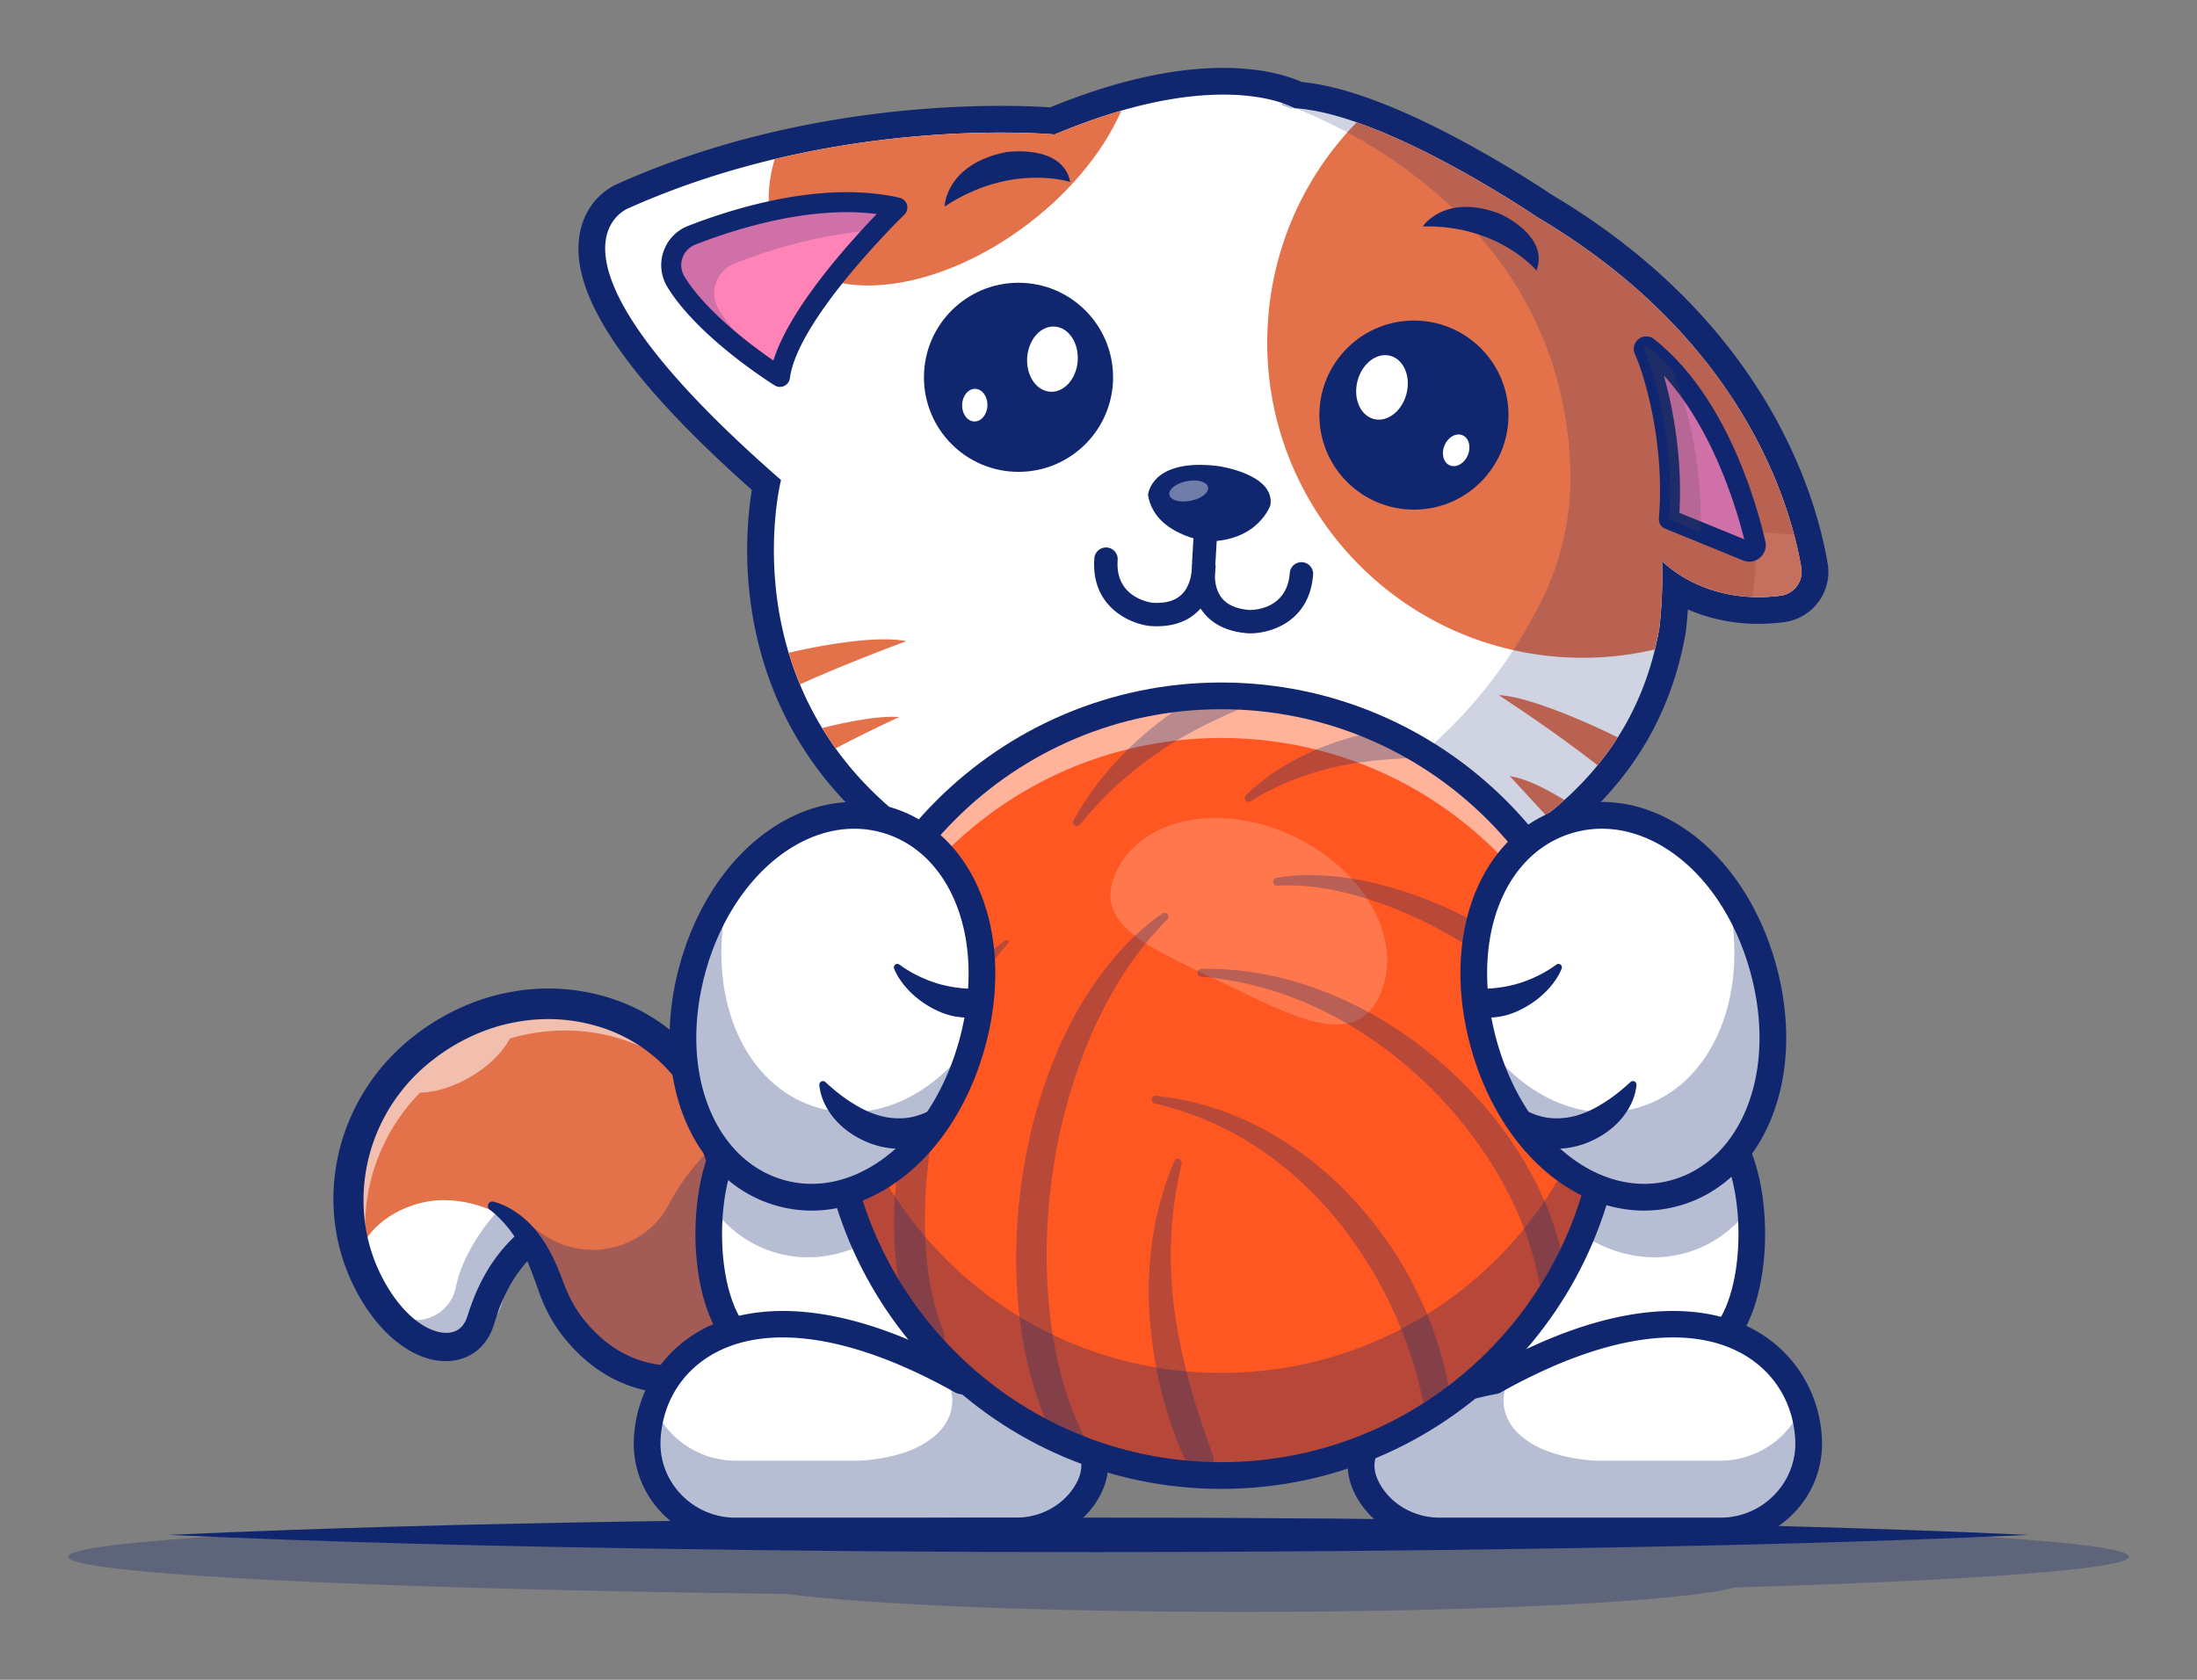 <svg xmlns="http://www.w3.org/2000/svg" data-name="Layer 1" viewBox="0 0 3400 2600"><rect x="0" y="0" width="3400" height="2600" fill="#808080" stroke="none"/><defs><clipPath id="a"><path fill="none" d="M2787.633,879.024c-4.285-25.619-12.787-63.538-29.306-108.915-44.085-121.098-145.659-295.674-379.5-434.079,0,0-58.221-39.69-134.022-80.577-76.457-41.241-170.8-83.7-241.381-87.885,0,0-112.547-68.263-371.35,40.565,0,0-333.153-31.771-659.093,113.989,0,0-173.18,64.12,235.695,420.825,0,0-103.563,406.156,323.819,605.627,154.021,71.886,327.158,91.13,494.497,61.335,207.296-36.91,489.71-141.785,541.045-438.142a736.119,736.119,0,0,0,4.118-103.551s28.027,30.499,81.982,46.482c27.236,8.069,61.054,12.452,101.261,7.318A37.246,37.246,0,0,0,2787.633,879.024Z"/></clipPath></defs><path fill="#fff" d="M1875.254,1444.064c-124.121,0-242.383-25.825-351.504-76.753C1295.31,1260.69,1216.228,1095.314,1190.115,975.358c-22.893-105.173-10.369-193.044-4.211-224.878C992.231,579.975,901.968,450.348,917.598,365.121c6.804-37.097,32.678-56.323,47.466-62.109,230.818-103.088,465.188-118.481,584.412-118.481,40.52,0,68.254,1.741,79.28,2.583,98.057-40.718,186.963-61.358,264.321-61.358,65.84,0,103.208,15.051,116.182,21.492,61.084,4.849,143.589,35.112,245.361,90.01,72.812,39.275,128.765,76.887,135.293,81.311,238.189,141.16,342.383,319.597,387.842,444.468,17.5,48.057,26.118,87.747,30.269,112.581a57.13,57.13,0,0,1-10.586,43.882,58.574,58.574,0,0,1-39.419,23.027,290.853,290.853,0,0,1-36.714,2.375,256.974,256.974,0,0,1-73.042-10.378,235.527,235.527,0,0,1-55.352-24.419c-.542,21.729-1.987,43.125-4.326,63.972q-.073.615-.176,1.223c-23.921,138.093-98.286,249.153-221.03,330.093-89.473,59.001-202.778,101.016-336.763,124.871A888.559,888.559,0,0,1,1875.254,1444.064Z"/><path fill="#102770" d="M1893.069,146.432c75.491,0,110.354,21.137,110.354,21.137,70.583,4.184,164.927,46.644,241.382,87.886,75.801,40.888,134.023,80.576,134.023,80.576,233.843,138.406,335.415,312.981,379.497,434.078,16.523,45.377,25.024,83.296,29.307,108.916a37.245,37.245,0,0,1-32.236,42.992,268.921,268.921,0,0,1-34.092,2.208,235.485,235.485,0,0,1-67.168-9.526c-53.955-15.983-81.982-46.482-81.982-46.482a735.954,735.954,0,0,1-4.116,103.551c-51.338,296.356-333.75,401.233-541.045,438.142a865.905,865.905,0,0,1-151.736,13.478c-117.922,0-235.019-24.528-342.761-74.813-427.383-199.471-323.818-605.627-323.818-605.627C799.8,386.242,972.981,322.122,972.981,322.122c227.009-101.517,457.485-116.92,576.501-116.918,51.868.001,82.59,2.928,82.59,2.928,114.807-48.276,200.81-61.7,260.996-61.7m0-41.35c-78.882,0-168.899,20.537-267.703,61.062-13.652-.924-39.91-2.289-75.884-2.289-120.872-.004-358.564,15.632-592.915,120.31-10.383,4.394-49.597,24.283-59.307,77.227-17.017,92.787,70.115,222.732,266.279,396.915-6.587,40.314-14.856,123.925,6.375,221.448,17.28,79.381,50.517,151.752,98.791,215.101,59.827,78.506,142.693,142.832,246.301,191.188,111.877,52.217,233.083,78.694,360.249,78.694a909.501,909.501,0,0,0,158.984-14.119c136.77-24.352,252.683-67.406,344.522-127.968,127.695-84.207,205.085-199.887,230.017-343.826q.212-1.216.352-2.443,1.831-16.339,2.954-33.075a261.667,261.667,0,0,0,30.308,11.038,277.616,277.616,0,0,0,78.911,11.23,311.771,311.771,0,0,0,39.331-2.543,79.366,79.366,0,0,0,53.398-31.202,77.637,77.637,0,0,0,14.38-59.63c-4.292-25.681-13.193-66.703-31.235-116.24-46.572-127.942-153.125-310.634-396.187-454.862-8.791-5.938-64.612-43.23-136.555-82.037-102.275-55.17-186.26-86.122-249.841-92.1-17.7-7.996-57.639-21.88-121.526-21.88Z"/><g clip-path="url(#a)"><path fill="#e3724b" d="M1169.05 1024.089a595.792 595.792 0 0012.339 62.937c74.608-40.76 221.073-94.54 221.073-94.54C1347.562 980.58 1221.635 1007.479 1169.05 1024.089zM1200.748 1148.47a509.481 509.481 0 0022.807 50.978c58.814-40.173 168.181-89.538 168.181-89.538C1345.928 1105.529 1243.823 1132.179 1200.748 1148.47zM2936.036 568.498a488.205 488.205 0 01-525.241 448.12c-268.786-21.296-469.416-256.455-448.12-525.241 21.296-268.786 256.455-469.416 525.241-448.12C2756.703 64.553 2957.333 299.712 2936.036 568.498z"/><ellipse cx="1473.501" cy="191.278" fill="#e3724b" rx="324.718" ry="194.732" transform="rotate(-37.381 1473.5 191.278)"/><path fill="#e3724b" d="M2504.838 1211.774c1.867-4.967 3.77-9.875 5.546-14.988q7.463-21.486 13.821-44.709c-42.968-23.529-155.446-74.615-204.542-76.023C2319.663 1076.053 2444.856 1157.725 2504.838 1211.774zM2448.118 1323.507a504.717 504.717 0 0028.76-48.763c-36.988-24.624-96.661-66.977-140.461-73.458C2336.418 1201.286 2399.924 1269.581 2448.118 1323.507z"/><rect width="113.091" height="158.327" x="2714.423" y="827.645" fill="#f3825b" transform="rotate(4.53 2770.966 906.808)"/></g><path fill="#ff83b6" d="M2544.269,541.681c17.195,37.335,47.826,145.854,38.466,262.168l120.582,49.192a10.026,10.026,0,0,0,13.584-11.527c-12.857-55.265-58.799-219.304-166.746-304.481A3.861,3.861,0,0,0,2544.269,541.681Z"/><path fill="#102770" d="M2707.156,869.308a25.66,25.66,0,0,1-9.695-1.909l-120.584-49.192a15.508,15.508,0,0,1-9.6-15.601c9.724-120.835-24.38-226.833-37.092-254.439a19.366,19.366,0,0,1,29.575-23.308c109.88,86.702,157.061,247.871,172.244,313.14a25.543,25.543,0,0,1-24.849,31.309Zm-108.174-75.579L2699.29,834.65c-12.793-51.057-49.424-172.122-124.548-253.594C2590.085,634.027,2603.735,712.924,2598.982,793.73Z"/><path fill="#6d4c41" d="M2591.829,583.611a3.763,3.763,0,0,1,1.586-4.902,321.183,321.183,0,0,0-43.259-41.676,3.861,3.861,0,0,0-5.886,4.648c17.195,37.335,47.826,145.854,38.465,262.168l48.868,19.936C2635.825,716.002,2607.935,618.581,2591.829,583.611Z" opacity=".2"/><path fill="#ff83b6" d="M1388.704,321.225s-168.557,162.865-181.655,262.127c0,0-114.822-71.506-161.094-147.342-16.04-26.288-4.21-60.666,24.476-71.864C1138.336,337.64,1273.884,294.867,1388.704,321.225Z"/><path fill="#102770" d="M1207.048,598.856a15.493,15.493,0,0,1-8.198-2.344c-4.814-2.998-118.491-74.348-166.133-152.427a65.059,65.059,0,0,1,32.075-94.385c71.54-27.925,209.194-70.718,327.38-43.589a15.506,15.506,0,0,1,7.307,26.262c-1.648,1.592-164.819,160.251-177.058,253.005a15.503,15.503,0,0,1-15.374,13.476Zm103.225-270.447c-89.797,0-181.028,29.426-234.202,50.183a34.205,34.205,0,0,0-20.022,20.972,33.669,33.669,0,0,0,3.142,28.369c32.959,54.016,104.087,106.921,137.725,130.078,24.7-80.317,117.568-182.876,159.934-226.721A362.985,362.985,0,0,0,1310.273,328.41Z"/><path fill="#102770" d="M1112.476,479.442c-16.04-26.288-4.21-60.666,24.476-71.864,48.52-18.94,131.578-46.17,216.932-50.566,20.53-21.964,34.82-35.788,34.82-35.788-114.82-26.358-250.368,16.415-318.273,42.922-28.687,11.198-40.516,45.576-24.476,71.864,46.272,75.835,161.095,147.342,161.095,147.342.169-1.28.471-2.614.691-3.915C1173.85,552.31,1135.028,516.404,1112.476,479.442Z" opacity=".2"/><path fill="#102770" d="M1656.365 281.745s-91.199-30.279-194.512 37.933c0 0 .805-65.063 94.971-84.216C1556.824 235.463 1644.441 222.119 1656.365 281.745zM2377.749 418.706s-58.02-70.708-175.831-68.297c0 0 33.706-51.959 119.229-19.53C2321.147 330.88 2398.447 364.656 2377.749 418.706zM1776.645 766.183s3.873-57.531 108.336-44.849c0 0 88.097 12.028 81.127 60.295 0 0-18.652 56.626-98.39 56.279C1867.717 837.908 1786.468 828.044 1776.645 766.183z"/><path fill="#fff" d="M1862.962,869.058l3.516-60.09Z"/><path fill="#102770" d="M1862.978,887.148c-.356,0-.713-.01-1.074-.032a18.089,18.089,0,0,1-17.002-19.116l3.516-60.088a18.09,18.09,0,1,1,36.118,2.114l-3.516,60.088A18.09,18.09,0,0,1,1862.978,887.148Z"/><g opacity=".4"><path fill="#fff" d="M1831.558,778.82c-13.32,0-22.891-4.89-24.38-12.456-1.958-9.924,10.752-20.505,28.941-24.094a59.843,59.843,0,0,1,11.533-1.16c13.32,0,22.895,4.89,24.39,12.459,1.958,9.922-10.757,20.503-28.945,24.092A59.847,59.847,0,0,1,1831.558,778.82Z"/><path fill="#102770" d="M1847.656,743.697c11.589-.001,20.579,3.937,21.848,10.372,1.653,8.372-10.396,17.798-26.907,21.055a57.256,57.256,0,0,1-11.038,1.111c-11.589,0-20.579-3.938-21.848-10.372-1.653-8.372,10.396-17.798,26.907-21.055a57.377,57.377,0,0,1,11.038-1.111m.002-5.168h0a62.431,62.431,0,0,0-12.041,1.208c-8.767,1.729-16.741,5.142-22.449,9.609-6.694,5.238-9.724,11.46-8.528,17.517,1.768,8.969,12.082,14.54,26.919,14.54a62.424,62.424,0,0,0,12.039-1.208c8.767-1.73,16.741-5.142,22.449-9.609,6.694-5.239,9.724-11.46,8.528-17.517-1.768-8.969-12.082-14.54-26.916-14.54Z"/></g><circle cx="1576.21" cy="583.997" r="146.345" fill="#102770"/><ellipse cx="1628.724" cy="555.899" fill="#fff" rx="50.55" ry="39.176" transform="rotate(-85.843 1628.724 555.9)"/><ellipse cx="1508.526" cy="627.094" fill="#fff" rx="25.275" ry="19.588" transform="rotate(-88.099 1508.526 627.094)"/><circle cx="2188.158" cy="642.485" r="146.345" fill="#102770" transform="rotate(-45 2188.158 642.485)"/><path fill="#fff" d="M1863.133,876.868s-15.177,78.998,69.542,85.324c0,0,75.684,2.278,81.384-74.054Z"/><path fill="#102770" d="M1934.624,980.312q-1.274,0-2.493-.037c-.269-.01-.535-.022-.803-.044-31.15-2.324-54.639-13.555-69.809-33.379-23.906-31.238-16.48-71.689-16.152-73.396a18.091,18.091,0,0,1,35.549,6.736c-.105.593-4.521,26.777,9.475,44.851,8.574,11.072,23.088,17.488,43.145,19.07,7.109.181,58.308-1.423,62.485-57.322a18.09,18.09,0,0,1,36.079,2.695C2026.711,961.642,1967.4,980.309,1934.624,980.312Z"/><path fill="#fff" d="M1862.542,876.824s3.276,80.376-81.443,74.05c0,0-75.183-8.988-69.483-85.32Z"/><path fill="#102770" d="M1790.439,969.323q-5.215,0-10.688-.41c-.266-.02-.535-.044-.798-.076-31.948-3.821-90.906-30.603-85.376-104.631a18.09,18.09,0,1,1,36.079,2.695c-4.231,56.675,47.983,65.249,53.242,65.964,20.09,1.428,35.403-2.766,45.532-12.449,16.631-15.896,16.04-42.686,16.033-42.954a18.091,18.091,0,0,1,36.155-1.375c.071,1.736,1.409,42.844-26.875,70.186C1837.9,961.588,1816.636,969.32,1790.439,969.323Z"/><ellipse cx="2138.709" cy="599.611" fill="#fff" rx="50.55" ry="39.176" transform="rotate(-75.639 2138.71 599.611)"/><ellipse cx="2253.514" cy="696.985" fill="#fff" rx="25.275" ry="19.588" transform="rotate(-67.126 2253.514 696.985)"/><path fill="#102770" d="M2028.974,1409.555c207.11-37.224,487.892-142.374,539.063-437.787a736.088,736.088,0,0,0,4.118-103.551s28.027,30.499,81.982,46.483c27.236,8.068,61.054,12.452,101.26,7.318a37.246,37.246,0,0,0,32.236-42.992c-4.285-25.619-12.787-63.538-29.306-108.915-44.085-121.098-145.659-295.674-379.5-434.078,0,0-58.221-39.69-134.022-80.577-75.904-40.943-169.411-83.043-239.822-87.744,82.228,31.903,411.325,182.566,425.095,555.003a428.482,428.482,0,0,1-43.823,205.571c-85.91,173.815-333.276,505.107-937.648,374.395a738.854,738.854,0,0,0,98.493,52.534C1698.206,1422.073,1866.343,1438.785,2028.974,1409.555Z" opacity=".2"/><g opacity=".3"><path fill="#102770" d="M1986.433,160.977s5.042,1.611,13.936,4.965a126.968,126.968,0,0,0-14.045-5.805Z"/><path fill="#102770" d="M1999.458,168.361c-8.716-3.286-13.762-4.905-13.811-4.922l-1.565-.498-.864-6.641,3.965,1.399a129.373,129.373,0,0,1,14.336,5.928Z"/></g><path fill="#e3724b" d="M567.847,1980.849c-57.99-118.428-25.658-262.985,76.325-349.8,118.273-100.686,274.424-98.182,374.59-21.006a250.19,250.19,0,0,1,46.56,46.65c2.613,3.4,5.082,6.88,7.503,10.388l127.627,370.851,2.624,7.57c-9.748,18.851-24.978,36.174-43.862,50.494-46.758,35.483-116.194,52.3-181.886,27.389-32.048-12.052-63.185-34.047-90.382-68.58-15.017-18.998-26.197-40.73-34.294-63.504-8.717-24.323-18.675-49.275-33.005-71.319-14.228-21.975-32.903-41.062-58.895-53.934l58.895,53.934a244.722,244.722,0,0,0-41.747,48.858c-14.575,22.523-25.422,47.056-33.48,73.056-11.294,40.798-50.146,54.165-92.387,33.242-24.854-12.312-50.946-36.583-73.305-74.097C574.792,1994.399,571.124,1987.671,567.847,1980.849Z"/><path fill="#fff" d="M1072.825,1667.08c-2.421-3.507-4.89-6.989-7.503-10.388a250.205,250.205,0,0,0-46.56-46.65c-63.236-48.722-148.785-67.639-233.031-49.663-49.198,10.498-97.954,33.549-141.559,70.67a299.825,299.825,0,0,0-37.77,38.6c-71.308,87.227-88.629,208.939-38.555,311.199,3.278,6.822,6.946,13.551,10.881,20.191a258.969,258.969,0,0,0,17.006,25.158c-.674-1.335-1.399-2.657-2.044-3.999-54.004-110.287-29.643-243.209,56.32-331.08,22.284-.183,49.962-8.146,76.97-23.739,29.427-16.99,51.438-39.195,61.861-59.922,91.374-26.918,186.826-9.179,255.763,43.935a250.151,250.151,0,0,1,33.523,31.095Z" opacity=".55"/><path fill="#fff" d="M557.259,1940.027c9.944-42.861,69.012-83.108,131.228-82.466,56.317.505,113.127,29.656,129.963,67.534-18.124,28.006-31.611,58.513-41.631,90.842-22.315,80.578-131.055,75.168-206.031-50.802C565.895,1956.877,561.335,1948.51,557.259,1940.027Z"/><path fill="#102770" d="M830.838,1937.304a210.532,210.532,0,0,0-43.7,56.137,257.062,257.062,0,0,0-14.832,33.107c-2.113,5.671-4.173,11.716-5.929,17.333l-3.198,10.066a85.666,85.666,0,0,1-5.093,11.809,77.813,77.813,0,0,1-16.303,21.54,71.844,71.844,0,0,1-23.671,14.525c-17.465,6.504-35.686,5.907-51.526,2.048a132.875,132.875,0,0,1-42.507-19.629,187.503,187.503,0,0,1-33.303-29.175c-19.569-21.523-34.58-45.564-46.553-71.147a301.809,301.809,0,0,1-24.566-80.903c-8.902-55.918-1.603-114.004,19.753-166.2a322.774,322.774,0,0,1,101.097-133.083,349.93,349.93,0,0,1,110.912-58.785,339.502,339.502,0,0,1,41.03-9.9,316.202,316.202,0,0,1,166.892,15.033c53.09,20.008,100.728,56.196,133.005,103.672l.079.116a24.018,24.018,0,0,1,2.765,5.54l129.159,378.77.072.211a22.228,22.228,0,0,1-1.368,17.459c-13.975,26.516-34.798,47.334-58.042,63.291a218.68,218.68,0,0,1-77.045,32.916,210.024,210.024,0,0,1-83.897,1.06,207.668,207.668,0,0,1-77.317-32.349c-23.201-15.716-42.728-35.41-59.238-57.326a231.059,231.059,0,0,1-21.547-35.528q-4.557-9.251-8.339-18.765-1.907-4.746-3.613-9.547l-3.097-8.864c-8.188-23.144-16.584-45.322-27.945-65.436a174.793,174.793,0,0,0-45.217-53.176l-.067-.053a6.909,6.909,0,0,1,6.06-12.1c26.175,6.988,49.869,24.688,66.97,46.252,17.286,21.648,28.902,46.362,38.147,70.551l3.372,8.947q1.516,4.109,3.173,8.145,3.314,8.068,7.202,15.791a189.916,189.916,0,0,0,17.974,29.031c14.044,18.261,30.789,34.754,49.621,47.182a165.145,165.145,0,0,0,61.791,25.203,166.862,166.862,0,0,0,66.653-1.53,174.909,174.909,0,0,0,61.249-26.849c18.209-12.699,33.788-29.09,43.199-47.541l-1.296,17.668-131.29-378.037,2.843,5.655c-26.966-38.912-66.161-69.053-110.886-86.016a268.871,268.871,0,0,0-141.833-12.829,292.244,292.244,0,0,0-35.179,8.434,302.81,302.81,0,0,0-95.898,50.75,275.588,275.588,0,0,0-86.735,113.772,272.096,272.096,0,0,0-17.527,141.52,255.995,255.995,0,0,0,20.204,68.902c9.921,21.842,22.833,42.742,38.341,60.058a143.366,143.366,0,0,0,25.299,22.685,89.357,89.357,0,0,0,28.109,13.546c9.435,2.386,18.497,2.345,25.705-.265,7.22-2.575,12.823-7.665,16.892-15.284a42.522,42.522,0,0,0,2.723-6.148l2.808-8.602c2.209-6.84,4.524-13.122,7.07-19.665a299.26,299.26,0,0,1,17.895-38.109,252.181,252.181,0,0,1,53.362-66.151l.031-.028a20.326,20.326,0,0,1,27.103,30.295Z"/><path fill="#102770" d="M1095.255,1783.195s-34.178,30.761-59.3,79.507c-37.625,73.01-132.297,94.024-198.717,45.709q-18.407-13.39-39.187-29.594s77.531,279.113,237.763,237.763c0,0,85.595-56.599,91.9-54.143,6.306,2.455-73.575-152.086-10.375-266.059Z" opacity=".3"/><path fill="#fff" d="M1124.847,1773.457c-38.286,69.889-40.009,224.952,13.056,292.177l304.441,135.474,177.226-79.029s11.826-308.022,0-308.022S1124.847,1773.457,1124.847,1773.457Z"/><path fill="#102770" d="M1442.344,2221.781a20.652,20.652,0,0,1-8.406-1.785L1129.497,2084.523a20.674,20.674,0,0,1-7.822-6.079c-58.564-74.192-57.148-237.905-14.959-314.922a20.691,20.691,0,0,1,19.863-10.669c191.062,16.064,480.105,40.115,493.308,40.532h.015a21.224,21.224,0,0,1,15.208,6.658c7.622,7.922,12.659,13.154,9.48,172.783-1.489,74.856-4.331,149.302-4.36,150.046a20.667,20.667,0,0,1-12.239,18.088l-177.226,79.028A20.648,20.648,0,0,1,1442.344,2221.781Zm-291.14-172.859,291.13,129.551,157.06-70.034c4.187-113.838,6.27-235.542,3.457-274.817-74.458-5.571-372.258-30.535-465.606-38.376C1108.401,1862.629,1109.409,1990.378,1151.204,2048.922Zm466.79-214.25c.515.039,1.042.059,1.577.059C1619.275,1834.73,1618.745,1834.711,1617.993,1834.672Z"/><path fill="#fff" d="M1488.043,2137.139c-321.014-180.237-479.054-48.471-486.385,89.821-4.121,77.749,58.689,142.738,136.548,142.738h434.559c43.104,0,84.194-21.022,107.21-57.467C1735.08,2224.975,1620.72,2162.792,1488.043,2137.139Z"/><path fill="#fff" d="M1693.953,2273.404c-30.082-43.521-107.665-74.999-192.795-91.487-61.198-34.372-116.504-57.373-165.969-71.174-18.349,21.502-81.46,10.751-90.867-15.868-149.326-8.89-224.583,82.493-229.545,176.875a134.858,134.858,0,0,0,.62,21.967,133.616,133.616,0,0,1-13.749-66.78c7.34-138.264,165.4-270.016,486.38-89.781C1600.088,2158.813,1699.07,2206.52,1693.953,2273.404Z" opacity=".55"/><path fill="#102770" d="M1572.764,2390.375H1138.206a158.587,158.587,0,0,1-114.58-49.251,154.185,154.185,0,0,1-42.615-115.259c3.757-70.874,42.756-133.413,104.321-167.295,57.27-31.526,186.533-65.591,409.927,58.913,55.869,11.108,180.745,43.667,212.375,116.792,8.535,19.732,13.699,51.187-10.178,88.994C1671.316,2364.662,1623.535,2390.375,1572.764,2390.375Zm-361.665-320.3c-40.163,0-75.781,8.186-105.83,24.722-49.685,27.344-79.924,75.915-82.964,133.257a113.204,113.204,0,0,0,31.323,84.617,115.504,115.504,0,0,0,84.578,36.355h434.558c36.714,0,71.096-18.33,89.731-47.834,11.594-18.359,13.945-34.878,7.188-50.498-16.704-38.621-87.81-74.353-185.566-93.257a20.674,20.674,0,0,1-6.196-2.271C1377.537,2098.803,1286.343,2070.075,1211.099,2070.075Z"/><path fill="#fff" d="M2669.918,2065.62l-304.44,135.473-177.237-79.031s-11.837-308.006,0-308.006c4.393,0,74.792-5.686,161.162-12.767,17.884-1.499,36.44-2.998,55.254-4.549,133.147-11.061,278.338-23.259,278.338-23.259,1.602,2.894,3.101,5.996,4.548,9.201,10.648,23.104,17.884,53.29,21.192,85.853C2715.971,1939.451,2704.807,2021.479,2669.918,2065.62Z"/><path fill="#102770" d="M2365.479,2221.781a20.648,20.648,0,0,1-8.42-1.792l-177.227-79.028a20.667,20.667,0,0,1-12.239-18.088c-.029-.745-2.871-75.19-4.36-150.046-3.179-159.629,1.858-164.861,9.48-172.783a21.414,21.414,0,0,1,15.54-6.66c12.886-.415,301.929-24.465,492.991-40.53a20.65,20.65,0,0,1,19.863,10.669c42.19,77.017,43.606,240.73-14.959,314.922a20.675,20.675,0,0,1-7.822,6.079l-304.441,135.474A20.661,20.661,0,0,1,2365.479,2221.781ZM2208.428,2108.439l157.061,70.034,291.13-129.551c41.794-58.545,42.803-186.294,13.957-253.677-93.347,7.842-391.147,32.805-465.606,38.376C2202.158,1872.899,2204.241,1994.604,2208.428,2108.439Zm-18.599-273.767c-.752.039-1.282.059-1.577.059C2188.787,1834.73,2189.314,1834.711,2189.829,1834.672Z"/><path fill="#102770" d="M2708.735 1868.535c-25.43 34.527-59.544 59.441-100.222 70.864-95.519 26.878-198.015-28.738-259.11-138.109 17.884-1.499 36.44-2.998 55.254-4.549 55.977 48.276 123.74 67.763 188.246 49.62 37.784-10.648 69.933-32.873 94.64-63.679C2698.191 1805.786 2705.427 1835.972 2708.735 1868.535zM1101.768 1868.535c25.43 34.527 59.544 59.441 100.222 70.864 95.519 26.878 198.015-28.738 259.11-138.109-17.884-1.499-36.44-2.998-55.254-4.549-55.977 48.276-123.74 67.763-188.246 49.62-37.784-10.648-69.933-32.873-94.64-63.679C1112.312 1805.786 1105.076 1835.972 1101.768 1868.535z" opacity=".3"/><path fill="#fff" d="M2662.32,2369.698H2227.782c-43.107,0-84.199-21.037-107.252-57.477-9.717-15.403-14.162-29.979-14.162-43.78,0-1.189.052-2.377.103-3.566.052-1.189.155-2.377.31-3.515.103-.879.207-1.706.362-2.584.103-.724.207-1.447.362-2.171a28.825,28.825,0,0,1,.62-2.894,75.519,75.519,0,0,1,14.059-28.532c.724-.982,1.499-1.964,2.223-2.894,1.758-2.119,3.566-4.135,5.479-6.151,35.199-37.06,105.856-64.144,182.612-78.978,12.095-6.771,23.931-13.129,35.509-18.97l.052-.052c258.541-131.648,403.163-52.514,440.999,57.89v.052c.569,1.706,1.137,3.36,1.654,5.065.413,1.344.827,2.688,1.189,4.083.414,1.344.775,2.739,1.137,4.083.465,1.809.931,3.67,1.344,5.531.517,2.119.93,4.239,1.344,6.357.052.155.052.362.103.517.362,1.861.672,3.773.982,5.686.362,2.274.672,4.548.982,6.875.207,2.067.465,4.135.62,6.203.207,2.171.362,4.29.465,6.461C2802.962,2304.727,2740.161,2369.698,2662.32,2369.698Z"/><path fill="#fff" d="M2782.597,2305.605a134.159,134.159,0,0,0,3.205-37.215c-.103-2.171-.258-4.238-.465-6.461-.155-2.015-.413-4.135-.62-6.202-.31-2.274-.62-4.549-.982-6.875-.31-1.861-.62-3.773-.982-5.686-.052-.155-.052-.361-.103-.517-.414-2.068-.827-4.239-1.344-6.306-.414-1.913-.879-3.773-1.344-5.582-.362-1.344-.724-2.74-1.137-4.083-.361-1.344-.775-2.739-1.189-4.083-.517-1.706-1.085-3.36-1.654-5.014v-.103c-18.504-53.858-62.387-100.325-132.63-118.365-18.711,19.28-76.808,16.747-84.974-7.701-61.663,3.256-135.99,23.673-223.394,68.176l-.051.052c-11.578,5.841-23.415,12.198-35.51,18.969-76.756,14.834-147.413,41.919-182.612,79.031-1.912,1.964-3.722,3.98-5.479,6.151-.724.879-1.499,1.912-2.223,2.894-.827,1.034-1.654,2.171-2.481,3.256.052-.517.103-.982.155-1.499.103-.879.207-1.706.362-2.584.103-.724.207-1.395.362-2.171a28.819,28.819,0,0,1,.62-2.894,75.521,75.521,0,0,1,14.059-28.532c.724-.982,1.499-1.964,2.223-2.894,1.758-2.067,3.566-4.135,5.479-6.151,35.199-37.06,105.856-64.092,182.612-78.927,12.095-6.771,23.931-13.181,35.509-19.021l.052-.051c258.541-131.648,403.163-52.515,440.999,57.89v.052c.569,1.706,1.137,3.412,1.654,5.066.413,1.344.827,2.688,1.189,4.083.414,1.396.775,2.739,1.137,4.083.465,1.861.931,3.67,1.344,5.531.517,2.119.93,4.238,1.344,6.357.052.155.052.362.103.569.362,1.809.672,3.721.982,5.634.362,2.274.672,4.548.982,6.875.207,2.068.465,4.135.62,6.254.207,2.119.362,4.238.465,6.461A133.799,133.799,0,0,1,2782.597,2305.605Z" opacity=".55"/><path fill="#102770" d="M2527.88 2260.792h134.44a137.139 137.139 0 00126.738-84.716c.569 1.706 1.137 3.36 1.654 5.065.413 1.344.827 2.688 1.189 4.083.413 1.344.775 2.74 1.137 4.083.465 1.809.93 3.67 1.344 5.53.517 2.119.93 4.238 1.344 6.358.052.155.052.362.103.517.362 1.861.672 3.773.982 5.686.362 2.274.672 4.548.982 6.875.207 2.067.465 4.135.62 6.202.207 2.171.362 4.29.465 6.461 4.083 77.79-58.717 142.761-136.559 142.761H2227.782c-43.107 0-84.199-21.037-107.252-57.477-9.717-15.403-14.162-29.979-14.162-43.779 0-1.189.052-2.378.103-3.567s.155-2.378.31-3.515c.103-.879.207-1.706.362-2.584.103-.724.207-1.447.362-2.171a28.908 28.908 0 01.62-2.894 75.522 75.522 0 0114.059-28.532c.724-.982 1.499-1.964 2.223-2.895 1.757-2.119 3.567-4.135 5.479-6.151 35.199-37.06 105.856-64.144 182.612-78.979 12.095-6.771 23.931-13.129 35.509-18.969-47.346 51.119-18.556 132.579 119.398 142.606zM1333.118 2260.792c137.954-10.027 166.744-91.487 119.398-142.606 11.578 5.841 23.414 12.198 35.509 18.969 76.756 14.834 147.413 41.919 182.612 78.979 1.912 2.016 3.721 4.032 5.479 6.151.724.93 1.499 1.913 2.223 2.895a75.522 75.522 0 0114.059 28.532 28.908 28.908 0 01.62 2.894c.155.724.259 1.447.362 2.171.155.879.259 1.706.362 2.584.155 1.137.259 2.326.31 3.515s.103 2.378.103 3.567c0 13.801-4.445 28.377-14.162 43.779-23.053 36.44-64.144 57.477-107.252 57.477H1138.204c-77.841 0-140.642-64.971-136.559-142.761.103-2.171.259-4.29.465-6.461.155-2.067.413-4.135.62-6.202.31-2.326.62-4.6.982-6.875.31-1.912.62-3.825.982-5.686.052-.155.052-.362.103-.517.413-2.119.827-4.238 1.344-6.358.413-1.861.879-3.721 1.344-5.53.362-1.344.724-2.74 1.137-4.083.362-1.395.775-2.739 1.189-4.083.517-1.706 1.085-3.36 1.654-5.065a137.139 137.139 0 00126.738 84.716h194.914z" opacity=".3"/><path fill="#102770" d="M2662.317,2390.375H2227.759c-50.774,0-98.552-25.713-124.69-67.105-23.877-37.808-18.713-69.263-10.178-88.997,31.631-73.123,156.504-105.681,212.375-116.79,223.384-124.504,352.649-90.437,409.929-58.913,61.562,33.884,100.559,96.423,104.316,167.295a154.185,154.185,0,0,1-42.615,115.259A158.587,158.587,0,0,1,2662.317,2390.375Zm-72.891-320.3c-75.249,0-166.431,28.723-266.824,85.09a20.673,20.673,0,0,1-6.196,2.271c-97.756,18.904-168.86,54.636-185.564,93.257-6.758,15.62-4.407,32.139,7.188,50.498,18.633,29.504,53.015,47.834,89.729,47.834h434.558a115.504,115.504,0,0,0,84.578-36.355,113.204,113.204,0,0,0,31.323-84.617c-3.037-57.341-33.276-105.911-82.962-133.257C2665.215,2078.263,2629.582,2070.075,2589.426,2070.075Zm-276.946,67.063h0Z"/><circle cx="1890.008" cy="1680.456" r="603.397" fill="#ff5722"/><path fill="#fff" d="M1728.221,1347.596c39.816-82.894,163.003-106.428,275.144-52.563,112.142,53.865,170.773,164.73,130.956,247.624s-134.223,30.334-246.364-23.531C1775.816,1465.262,1688.405,1430.491,1728.221,1347.596Z" opacity=".19"/><path fill="#fff" d="M2493.405,1680.444q0,16.437-.879,32.615c-16.902-318.137-280.199-570.838-602.522-570.838-322.324,0-585.62,252.701-602.522,570.838q-.853-16.204-.879-32.615c0-333.23,270.171-603.401,603.401-603.401C2223.233,1077.043,2493.405,1347.214,2493.405,1680.444Z" opacity=".55"/><path fill="#102770" d="M2493.405,1680.444c0,333.282-270.171,603.401-603.401,603.401-333.23,0-603.401-270.119-603.401-603.401a600.634,600.634,0,0,1,5.221-79.392c38.869,295.705,291.88,523.957,598.18,523.957s559.311-228.252,598.18-523.957A600.685,600.685,0,0,1,2493.405,1680.444Z" opacity=".3"/><g opacity=".3"><path fill="#102770" d="M1788.882 1696.096c57.326 5.822 113.904 23.594 165.416 51.144a505.407 505.407 0 0173.469 47.831 548.367 548.367 0 0164.813 59.297 599.758 599.758 0 0199.917 144.32c25.837 52.746 44.573 109.424 52.197 168.082a21.025 21.025 0 01-41.457 6.876l-.043-.223a657.363 657.363 0 00-140.291-292.582 590.57 590.57 0 00-57.438-58.863 533.002 533.002 0 00-65.744-49.718 485.103 485.103 0 00-152.774-64.311 6.015 6.015 0 011.935-11.852zM1858.922 1499.679c65.515-1.407 131.536 11.741 192.978 36.112 61.645 24.122 118.993 59.168 169.873 101.865 50.829 42.752 95.797 93.046 131.089 150.033 35.223 56.818 61.378 120.657 70.052 188.456a21.018 21.018 0 01-41.522 6.458l-.06-.334c-10.847-60.066-35.012-117.887-66.926-171.055a663.01 663.01 0 00-118.192-144.429c-46.15-42.363-98.397-78.444-155.295-105.538-56.953-26.846-118.675-44.443-182.333-49.563a6.012 6.012 0 01.336-12.004zM1975.252 1358.966c27.944-5.152 56.606-5.325 84.848-2.986 28.298 2.348 56.221 7.864 83.606 15.112 54.765 14.738 107.16 37.387 156.482 65.58 49.178 28.382 95.822 62.356 135.419 104.955 4.974 5.282 9.703 10.864 14.481 16.359 4.686 5.599 9.071 11.515 13.608 17.269 4.334 5.952 8.474 12.1 12.674 18.173 3.778 6.439 7.753 12.716 11.319 19.309 14.153 26.331 24.608 56.093 26.276 87.776a21.013 21.013 0 01-41.819 3.833l-.103-.818c-2.998-23.575-11.671-46.949-23.936-69.068-12.289-22.144-28.224-42.903-45.708-62.447-35.286-38.968-77.175-73.18-122.313-102.376-45.22-29.092-93.662-53.966-144.639-71.901-50.836-17.786-104.534-29.933-158.689-26.856l-.076.004a6.014 6.014 0 01-1.431-11.918zM1828.726 1801.062c-18.341 76.158-21.274 153.929-10.787 229.935 5.234 38.003 13.525 75.49 23.61 112.498 10.016 37.057 22.662 73.355 35.656 109.653l.084.234a21.033 21.033 0 01-38.844 16.02 643.467 643.467 0 01-40.652-114.356 656.098 656.098 0 01-18.783-120.258 558.757 558.757 0 015.303-121.52 486.594 486.594 0 0133.049-116.089 6.022 6.022 0 0111.391 3.776zM1806.407 1423.283c-51.223 51.258-89.131 112.79-117.54 178.098a843.957 843.957 0 00-58.561 205.219 886.874 886.874 0 00-9.996 106.43 814.879 814.879 0 003.059 106.52c6.631 70.455 22.587 140.395 53.583 202.583l.081.163a21.021 21.021 0 01-37.088 19.764c-19.096-33.598-32.742-69.669-43.133-106.262-10.478-36.629-16.755-74.141-20.638-111.697-7.206-75.226-3.408-150.946 9.597-224.923a854.353 854.353 0 0127.034-109.327c11.779-35.678 25.674-70.757 43.097-104.144a556.642 556.642 0 0128.196-48.898 501.999 501.999 0 0133.063-45.739c23.643-29.231 50.906-55.693 81.572-77.026a6.027 6.027 0 017.706 9.206zM1560.175 1460.089c-18.421 19.597-32.985 41.895-45.192 65.522a582.304 582.304 0 00-31.582 73.119c-18.147 49.97-30.977 101.797-40.211 153.962-4.341 26.147-7.519 52.434-9.637 78.709a766.293 766.293 0 00-1.939 78.709c1.65 52.142 9.64 103.946 28.496 150.705l.101.25a21.03 21.03 0 01-38.233 17.428c-13.344-26.136-22.209-53.999-28.193-82.05a476.273 476.273 0 01-9.865-84.786 625.862 625.862 0 013.149-84.386 719.878 719.878 0 0113.153-82.895 697.689 697.689 0 0153.763-158.16c12.405-25.014 26.347-49.362 42.971-71.942 16.497-22.508 35.991-43.585 59.462-58.868a3.016 3.016 0 013.845 4.591zM1928.243 1230.803c4.162-3.897 8.263-7.947 12.562-11.772l13.332-10.941 13.9-10.267 14.499-9.413a403.175 403.175 0 0161.828-31.278 419.122 419.122 0 0166.719-20.798c22.944-4.863 46.797-7.44 70.879-4.93a21.062 21.062 0 01-1.07 41.981l-.462.021c-20.505 1.08-41.285 2.426-62.292 4.92a467.511 467.511 0 00-62.937 11.525 456.155 456.155 0 00-61.474 20.23l-14.859 6.595-14.686 7.082-14.339 7.832-14.014 8.522-.353.215a6.012 6.012 0 01-7.233-9.524zM1661.38 1269.707c3.371-5.853 6.672-11.79 10.147-17.632l11.058-17.122 11.788-16.683 12.643-16.074a524.1 524.1 0 01122.544-109.463c23.45-14.797 48.643-27.46 75.648-35.438a21.053 21.053 0 0114.51 39.431l-.226.098c-23.04 10.228-45.999 20.756-68.58 32.68a566.399 566.399 0 00-65.699 40.199 584.845 584.845 0 00-60.388 49.078l-14.015 13.652-13.675 14.072-13.11 14.661-12.627 15.165-.186.223a6.012 6.012 0 01-9.83-6.848z"/></g><path fill="#102770" d="M1890.007,2304.526c-344.114,0-624.07-279.956-624.07-624.07,0-344.114,279.956-624.07,624.07-624.07,344.114,0,624.07,279.956,624.07,624.07C2514.077,2024.569,2234.121,2304.526,1890.007,2304.526Zm0-1206.792c-321.313,0-582.722,261.409-582.722,582.722,0,321.313,261.409,582.722,582.722,582.722s582.722-261.409,582.722-582.722C2472.729,1359.142,2211.321,1097.734,1890.007,1097.734Z"/><path fill="#fff" d="M2727.977,1496.518c47.077,167.293-15.998,316.335-135.074,349.843-119.076,33.508-249.06-61.206-296.137-228.499s14.246-315.602,133.321-349.11S2680.9,1329.225,2727.977,1496.518Z"/><path fill="#102770" d="M2592.903,1846.361c-119.088,33.493-249.083-61.198-296.118-228.511-.879-3.049-1.654-6.047-2.429-9.097,61.973,87.972,153.305,130.253,239.003,106.115,116.711-32.822,179.614-176.565,137.748-339.794,24.086,34.062,43.728,74.895,56.856,121.466C2775.05,1663.801,2711.991,1812.867,2592.903,1846.361Z" opacity=".3"/><path fill="#fff" d="M2736.233,1531.222c-46.467-135.576-150.256-216.726-252.339-210.73-5.789,29.772-58.355,45.588-79.65,23.983-83.889,48.741-126.118,164.418-100.171,296.79q-3.954-11.475-7.288-23.415c-47.088-167.261,14.214-315.604,133.302-349.098,119.088-33.494,250.788,60.475,297.876,227.787C2731.219,1508.169,2734.01,1519.747,2736.233,1531.222Z" opacity=".55"/><path fill="#102770" d="M2544.246,1873.776c-47.62,0-95.515-16.98-138.904-49.89-59.094-44.822-104.722-116.001-128.479-200.422-49.512-175.95,13.953-337,147.625-374.614,64.653-18.193,133.535-3.306,193.938,41.936,59.756,44.751,105.73,115.828,129.453,200.132,23.73,84.331,21.631,168.967-5.918,238.323-27.869,70.171-78.818,118.833-143.457,137.024A199.876,199.876,0,0,1,2544.246,1873.776Zm-65.327-591.082a159.184,159.184,0,0,0-43.23,5.96c-110.979,31.23-162.146,170.351-119.021,323.608,21.333,75.808,61.699,139.263,113.662,178.677,49.414,37.48,105.159,50.095,156.973,35.52,51.948-14.619,93.225-54.566,116.231-112.483,24.216-60.972,25.83-136.211,4.541-211.858h0c-21.274-75.603-61.914-138.904-114.436-178.235C2557.368,1296.72,2517.8,1282.694,2478.919,1282.694Z"/><path fill="#102770" d="M2288.142 1530.39a203.995 203.995 0 0028.161-1.312 207.236 207.236 0 0030.871-6.074 200.266 200.266 0 0031.249-11.985 186.574 186.574 0 0030.076-17.929l.171-.125a5.347 5.347 0 017.471 1.167 5.403 5.403 0 01.646 5.136c-4.964 12.425-12.99 23.484-22.201 33.285a146.272 146.272 0 01-31.912 25.162c-11.863 6.912-24.872 12.641-39.146 15.359-3.523.786-7.242 1.077-10.871 1.537a90.611 90.611 0 01-22.608-.919 101.895 101.895 0 01-11.316-3.036 20.657 20.657 0 016.589-40.304zM2532.536 1679.294c-1.688 19.549-11.034 37.944-23.909 53.012-13.002 15.117-29.941 26.816-48.716 34.948-18.791 8.039-40.012 12.26-61.468 10.299-21.354-1.945-42.672-10.222-58.859-23.914a20.76 20.76 0 0122.647-34.439l.925.466c12.666 6.308 25.474 10.244 39.107 11.084a112.192 112.192 0 0041.696-5.384c13.998-4.373 27.35-11.505 40.358-19.901 13.111-8.449 25.551-18.403 38.873-30.59l.134-.122a5.512 5.512 0 019.212 4.541z"/><path fill="#fff" d="M1072.546,1496.518c-47.077,167.293,15.998,316.335,135.074,349.843,119.076,33.508,249.06-61.206,296.137-228.499s-14.245-315.602-133.321-349.11C1251.36,1235.244,1119.623,1329.225,1072.546,1496.518Z"/><path fill="#fff" d="M1060.591,1531.222c46.467-135.576,150.256-216.726,252.339-210.73,5.789,29.772,58.355,45.588,79.65,23.983,83.889,48.741,126.118,164.418,100.171,296.79q3.954-11.475,7.288-23.415c47.088-167.261-14.214-315.604-133.302-349.098-119.088-33.494-250.788,60.475-297.876,227.787C1065.605,1508.169,1062.814,1519.747,1060.591,1531.222Z" opacity=".55"/><path fill="#102770" d="M1256.277,1873.776a199.796,199.796,0,0,1-54.258-7.512c-64.639-18.191-115.588-66.853-143.457-137.024-27.549-69.356-29.648-153.992-5.918-238.323,23.726-84.307,69.7-155.381,129.456-200.132,60.4-45.237,129.273-60.132,193.938-41.936,64.573,18.171,115.222,66.738,142.62,136.755,26.985,68.957,28.76,153.433,5.003,237.859-23.757,84.421-69.385,155.601-128.477,200.422C1351.797,1856.793,1303.894,1873.776,1256.277,1873.776Zm65.625-591.052c-96.946,0-192.498,88.074-229.453,219.394-21.289,75.647-19.675,150.886,4.541,211.858,23.005,57.917,64.282,97.864,116.231,112.483,51.807,14.573,107.556,1.963,156.973-35.52,51.963-39.414,92.329-102.869,113.662-178.677,21.335-75.818,20.02-150.962-3.704-211.589-22.564-57.661-63.516-97.444-115.315-112.019A158.118,158.118,0,0,0,1321.902,1282.724Z"/><path fill="#102770" d="M1521.792,1570.655a101.895,101.895,0,0,1-11.316,3.036,90.612,90.612,0,0,1-22.608.919c-3.628-.46-7.348-.751-10.871-1.537-14.274-2.718-27.283-8.446-39.146-15.359a146.271,146.271,0,0,1-31.912-25.162c-9.211-9.801-17.237-20.86-22.201-33.285a5.347,5.347,0,0,1,8.088-6.325l.2.147a186.601,186.601,0,0,0,30.076,17.929,200.289,200.289,0,0,0,31.249,11.985,207.258,207.258,0,0,0,30.872,6.074,203.991,203.991,0,0,0,28.16,1.312l2.794-.033a20.653,20.653,0,0,1,6.616,40.298Z"/><path fill="#102770" d="M1207.535,1846.361c119.088,33.493,249.083-61.198,296.118-228.511.879-3.049,1.654-6.047,2.429-9.097-61.973,87.972-153.306,130.253-239.003,106.115-116.711-32.822-179.614-176.565-137.748-339.794-24.086,34.062-43.728,74.895-56.856,121.466C1025.388,1663.801,1088.447,1812.867,1207.535,1846.361Z" opacity=".3"/><path fill="#102770" d="M1277.333,1674.875c13.322,12.187,25.762,22.14,38.873,30.59,13.008,8.397,26.36,15.528,40.358,19.901a112.194,112.194,0,0,0,41.696,5.384c13.633-.84,26.441-4.776,39.108-11.084l.914-.455a20.757,20.757,0,0,1,22.659,34.428c-16.187,13.691-37.505,21.969-58.859,23.914-21.456,1.961-42.676-2.26-61.468-10.299-18.774-8.132-35.714-19.832-48.716-34.948-12.875-15.068-22.221-33.464-23.909-53.012a5.512,5.512,0,0,1,9.197-4.555Z"/><path fill="#102770" d="M105.438,2409.455c0-33.439,713.909-60.546,1594.562-60.546,880.653,0,1594.562,27.108,1594.562,60.546,0,19.33-238.562,36.544-609.99,47.629-80.147,21.675-390.896,37.834-762.023,37.834-310.788,0-579.226-11.331-705.369-27.745C572.567,2459.406,105.438,2436.503,105.438,2409.455Z" opacity=".3"/><path fill="#102770" d="M3138.705,2375.729c-239.785,11.029-479.568,16.799-719.353,20.718q-359.676,5.848-719.352,5.926-359.676.212-719.352-5.846c-239.784-3.904-479.568-9.703-719.353-20.798,239.784-11.095,479.568-16.894,719.353-20.798q359.676-5.797,719.352-5.846,359.676-.065,719.352,5.926C2659.137,2358.93,2898.921,2364.7,3138.705,2375.729Z"/><path fill="#102770" d="M772.124,1872.435s-53.518,54.514-66.759,120.172c-8.125,40.288-52.779,62.898-89.112,43.686q-2.123-1.122-4.277-2.413s70.861,89.585,128.468,18.949l76.826-130.658Z" opacity=".3"/></svg>